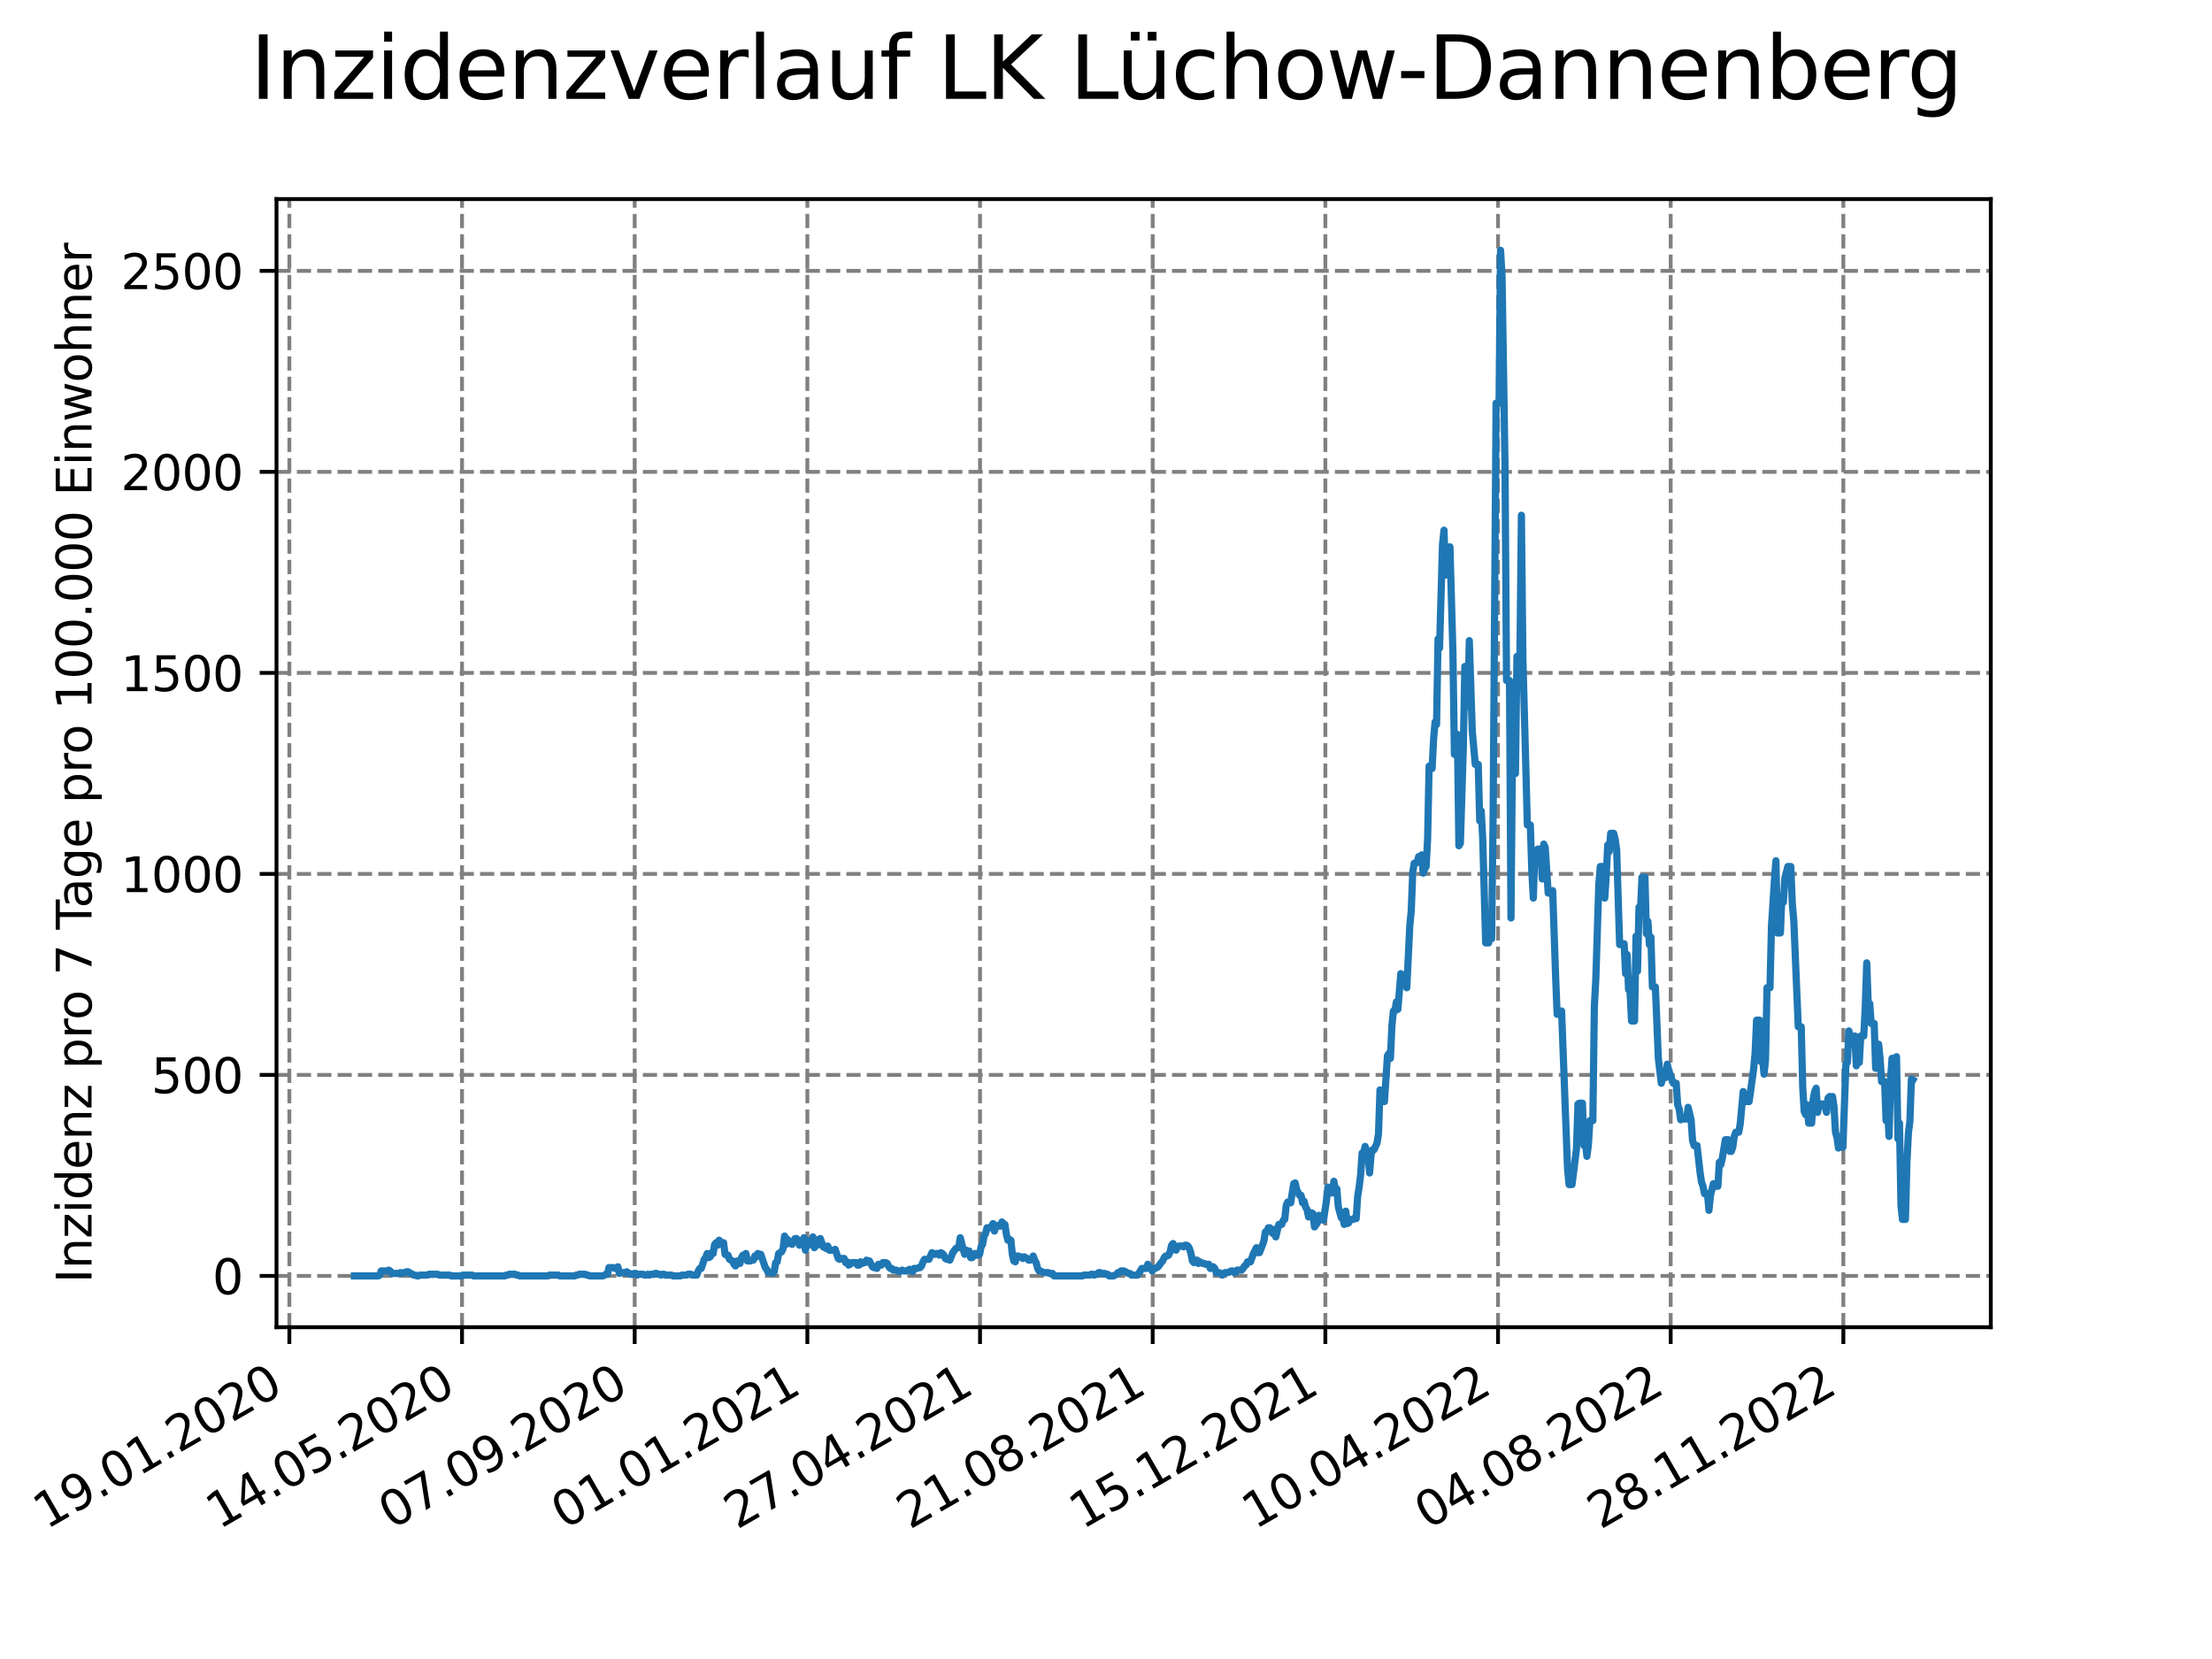 <?xml version="1.0" encoding="utf-8" standalone="no"?>
<!DOCTYPE svg PUBLIC "-//W3C//DTD SVG 1.1//EN"
  "http://www.w3.org/Graphics/SVG/1.1/DTD/svg11.dtd">
<svg xmlns:xlink="http://www.w3.org/1999/xlink" width="460.8pt" height="345.6pt" viewBox="0 0 460.8 345.6" xmlns="http://www.w3.org/2000/svg" version="1.1">
 <defs>
  <style type="text/css">*{stroke-linejoin: round; stroke-linecap: butt}</style>
 </defs>
 <g id="figure_1">
  <g id="patch_1">
   <path d="M 0 345.6 
L 460.8 345.6 
L 460.8 0 
L 0 0 
z
" style="fill: #ffffff"/>
  </g>
  <g id="axes_1">
   <g id="patch_2">
    <path d="M 57.6 276.48 
L 414.72 276.48 
L 414.72 41.472 
L 57.6 41.472 
z
" style="fill: #ffffff"/>
   </g>
   <g id="matplotlib.axis_1">
    <g id="xtick_1">
     <g id="line2d_1">
      <path d="M 60.28 276.48 
L 60.28 41.472 
" clip-path="url(#p6e1c4b0845)" style="fill: none; stroke-dasharray: 2.96,1.28; stroke-dashoffset: 0; stroke: #808080; stroke-width: 0.8"/>
     </g>
     <g id="line2d_2">
      <defs>
       <path id="mc5992f03a6" d="M 0 0 
L 0 3.5 
" style="stroke: #000000; stroke-width: 0.8"/>
      </defs>
      <g>
       <use xlink:href="#mc5992f03a6" x="60.28" y="276.48" style="stroke: #000000; stroke-width: 0.8"/>
      </g>
     </g>
     <g id="text_1">
      <!-- 19.01.2020 -->
      <g transform="translate(9.654 318.689) rotate(-30) scale(0.1 -0.1)">
       <defs>
        <path id="DejaVuSans-31" d="M 794 531 
L 1825 531 
L 1825 4091 
L 703 3866 
L 703 4441 
L 1819 4666 
L 2450 4666 
L 2450 531 
L 3481 531 
L 3481 0 
L 794 0 
L 794 531 
z
" transform="scale(0.016)"/>
        <path id="DejaVuSans-39" d="M 703 97 
L 703 672 
Q 941 559 1184 500 
Q 1428 441 1663 441 
Q 2288 441 2617 861 
Q 2947 1281 2994 2138 
Q 2813 1869 2534 1725 
Q 2256 1581 1919 1581 
Q 1219 1581 811 2004 
Q 403 2428 403 3163 
Q 403 3881 828 4315 
Q 1253 4750 1959 4750 
Q 2769 4750 3195 4129 
Q 3622 3509 3622 2328 
Q 3622 1225 3098 567 
Q 2575 -91 1691 -91 
Q 1453 -91 1209 -44 
Q 966 3 703 97 
z
M 1959 2075 
Q 2384 2075 2632 2365 
Q 2881 2656 2881 3163 
Q 2881 3666 2632 3958 
Q 2384 4250 1959 4250 
Q 1534 4250 1286 3958 
Q 1038 3666 1038 3163 
Q 1038 2656 1286 2365 
Q 1534 2075 1959 2075 
z
" transform="scale(0.016)"/>
        <path id="DejaVuSans-2e" d="M 684 794 
L 1344 794 
L 1344 0 
L 684 0 
L 684 794 
z
" transform="scale(0.016)"/>
        <path id="DejaVuSans-30" d="M 2034 4250 
Q 1547 4250 1301 3770 
Q 1056 3291 1056 2328 
Q 1056 1369 1301 889 
Q 1547 409 2034 409 
Q 2525 409 2770 889 
Q 3016 1369 3016 2328 
Q 3016 3291 2770 3770 
Q 2525 4250 2034 4250 
z
M 2034 4750 
Q 2819 4750 3233 4129 
Q 3647 3509 3647 2328 
Q 3647 1150 3233 529 
Q 2819 -91 2034 -91 
Q 1250 -91 836 529 
Q 422 1150 422 2328 
Q 422 3509 836 4129 
Q 1250 4750 2034 4750 
z
" transform="scale(0.016)"/>
        <path id="DejaVuSans-32" d="M 1228 531 
L 3431 531 
L 3431 0 
L 469 0 
L 469 531 
Q 828 903 1448 1529 
Q 2069 2156 2228 2338 
Q 2531 2678 2651 2914 
Q 2772 3150 2772 3378 
Q 2772 3750 2511 3984 
Q 2250 4219 1831 4219 
Q 1534 4219 1204 4116 
Q 875 4013 500 3803 
L 500 4441 
Q 881 4594 1212 4672 
Q 1544 4750 1819 4750 
Q 2544 4750 2975 4387 
Q 3406 4025 3406 3419 
Q 3406 3131 3298 2873 
Q 3191 2616 2906 2266 
Q 2828 2175 2409 1742 
Q 1991 1309 1228 531 
z
" transform="scale(0.016)"/>
       </defs>
       <use xlink:href="#DejaVuSans-31"/>
       <use xlink:href="#DejaVuSans-39" x="63.623"/>
       <use xlink:href="#DejaVuSans-2e" x="127.246"/>
       <use xlink:href="#DejaVuSans-30" x="159.033"/>
       <use xlink:href="#DejaVuSans-31" x="222.656"/>
       <use xlink:href="#DejaVuSans-2e" x="286.279"/>
       <use xlink:href="#DejaVuSans-32" x="318.066"/>
       <use xlink:href="#DejaVuSans-30" x="381.689"/>
       <use xlink:href="#DejaVuSans-32" x="445.312"/>
       <use xlink:href="#DejaVuSans-30" x="508.936"/>
      </g>
     </g>
    </g>
    <g id="xtick_2">
     <g id="line2d_3">
      <path d="M 96.249 276.48 
L 96.249 41.472 
" clip-path="url(#p6e1c4b0845)" style="fill: none; stroke-dasharray: 2.96,1.28; stroke-dashoffset: 0; stroke: #808080; stroke-width: 0.8"/>
     </g>
     <g id="line2d_4">
      <g>
       <use xlink:href="#mc5992f03a6" x="96.249" y="276.48" style="stroke: #000000; stroke-width: 0.8"/>
      </g>
     </g>
     <g id="text_2">
      <!-- 14.05.2020 -->
      <g transform="translate(45.624 318.689) rotate(-30) scale(0.1 -0.1)">
       <defs>
        <path id="DejaVuSans-34" d="M 2419 4116 
L 825 1625 
L 2419 1625 
L 2419 4116 
z
M 2253 4666 
L 3047 4666 
L 3047 1625 
L 3713 1625 
L 3713 1100 
L 3047 1100 
L 3047 0 
L 2419 0 
L 2419 1100 
L 313 1100 
L 313 1709 
L 2253 4666 
z
" transform="scale(0.016)"/>
        <path id="DejaVuSans-35" d="M 691 4666 
L 3169 4666 
L 3169 4134 
L 1269 4134 
L 1269 2991 
Q 1406 3038 1543 3061 
Q 1681 3084 1819 3084 
Q 2600 3084 3056 2656 
Q 3513 2228 3513 1497 
Q 3513 744 3044 326 
Q 2575 -91 1722 -91 
Q 1428 -91 1123 -41 
Q 819 9 494 109 
L 494 744 
Q 775 591 1075 516 
Q 1375 441 1709 441 
Q 2250 441 2565 725 
Q 2881 1009 2881 1497 
Q 2881 1984 2565 2268 
Q 2250 2553 1709 2553 
Q 1456 2553 1204 2497 
Q 953 2441 691 2322 
L 691 4666 
z
" transform="scale(0.016)"/>
       </defs>
       <use xlink:href="#DejaVuSans-31"/>
       <use xlink:href="#DejaVuSans-34" x="63.623"/>
       <use xlink:href="#DejaVuSans-2e" x="127.246"/>
       <use xlink:href="#DejaVuSans-30" x="159.033"/>
       <use xlink:href="#DejaVuSans-35" x="222.656"/>
       <use xlink:href="#DejaVuSans-2e" x="286.279"/>
       <use xlink:href="#DejaVuSans-32" x="318.066"/>
       <use xlink:href="#DejaVuSans-30" x="381.689"/>
       <use xlink:href="#DejaVuSans-32" x="445.312"/>
       <use xlink:href="#DejaVuSans-30" x="508.936"/>
      </g>
     </g>
    </g>
    <g id="xtick_3">
     <g id="line2d_5">
      <path d="M 132.218 276.48 
L 132.218 41.472 
" clip-path="url(#p6e1c4b0845)" style="fill: none; stroke-dasharray: 2.96,1.28; stroke-dashoffset: 0; stroke: #808080; stroke-width: 0.8"/>
     </g>
     <g id="line2d_6">
      <g>
       <use xlink:href="#mc5992f03a6" x="132.218" y="276.48" style="stroke: #000000; stroke-width: 0.8"/>
      </g>
     </g>
     <g id="text_3">
      <!-- 07.09.2020 -->
      <g transform="translate(81.593 318.689) rotate(-30) scale(0.1 -0.1)">
       <defs>
        <path id="DejaVuSans-37" d="M 525 4666 
L 3525 4666 
L 3525 4397 
L 1831 0 
L 1172 0 
L 2766 4134 
L 525 4134 
L 525 4666 
z
" transform="scale(0.016)"/>
       </defs>
       <use xlink:href="#DejaVuSans-30"/>
       <use xlink:href="#DejaVuSans-37" x="63.623"/>
       <use xlink:href="#DejaVuSans-2e" x="127.246"/>
       <use xlink:href="#DejaVuSans-30" x="159.033"/>
       <use xlink:href="#DejaVuSans-39" x="222.656"/>
       <use xlink:href="#DejaVuSans-2e" x="286.279"/>
       <use xlink:href="#DejaVuSans-32" x="318.066"/>
       <use xlink:href="#DejaVuSans-30" x="381.689"/>
       <use xlink:href="#DejaVuSans-32" x="445.312"/>
       <use xlink:href="#DejaVuSans-30" x="508.936"/>
      </g>
     </g>
    </g>
    <g id="xtick_4">
     <g id="line2d_7">
      <path d="M 168.188 276.48 
L 168.188 41.472 
" clip-path="url(#p6e1c4b0845)" style="fill: none; stroke-dasharray: 2.96,1.28; stroke-dashoffset: 0; stroke: #808080; stroke-width: 0.8"/>
     </g>
     <g id="line2d_8">
      <g>
       <use xlink:href="#mc5992f03a6" x="168.188" y="276.48" style="stroke: #000000; stroke-width: 0.8"/>
      </g>
     </g>
     <g id="text_4">
      <!-- 01.01.2021 -->
      <g transform="translate(117.563 318.689) rotate(-30) scale(0.1 -0.1)">
       <use xlink:href="#DejaVuSans-30"/>
       <use xlink:href="#DejaVuSans-31" x="63.623"/>
       <use xlink:href="#DejaVuSans-2e" x="127.246"/>
       <use xlink:href="#DejaVuSans-30" x="159.033"/>
       <use xlink:href="#DejaVuSans-31" x="222.656"/>
       <use xlink:href="#DejaVuSans-2e" x="286.279"/>
       <use xlink:href="#DejaVuSans-32" x="318.066"/>
       <use xlink:href="#DejaVuSans-30" x="381.689"/>
       <use xlink:href="#DejaVuSans-32" x="445.312"/>
       <use xlink:href="#DejaVuSans-31" x="508.936"/>
      </g>
     </g>
    </g>
    <g id="xtick_5">
     <g id="line2d_9">
      <path d="M 204.157 276.48 
L 204.157 41.472 
" clip-path="url(#p6e1c4b0845)" style="fill: none; stroke-dasharray: 2.96,1.28; stroke-dashoffset: 0; stroke: #808080; stroke-width: 0.8"/>
     </g>
     <g id="line2d_10">
      <g>
       <use xlink:href="#mc5992f03a6" x="204.157" y="276.48" style="stroke: #000000; stroke-width: 0.8"/>
      </g>
     </g>
     <g id="text_5">
      <!-- 27.04.2021 -->
      <g transform="translate(153.532 318.689) rotate(-30) scale(0.1 -0.1)">
       <use xlink:href="#DejaVuSans-32"/>
       <use xlink:href="#DejaVuSans-37" x="63.623"/>
       <use xlink:href="#DejaVuSans-2e" x="127.246"/>
       <use xlink:href="#DejaVuSans-30" x="159.033"/>
       <use xlink:href="#DejaVuSans-34" x="222.656"/>
       <use xlink:href="#DejaVuSans-2e" x="286.279"/>
       <use xlink:href="#DejaVuSans-32" x="318.066"/>
       <use xlink:href="#DejaVuSans-30" x="381.689"/>
       <use xlink:href="#DejaVuSans-32" x="445.312"/>
       <use xlink:href="#DejaVuSans-31" x="508.936"/>
      </g>
     </g>
    </g>
    <g id="xtick_6">
     <g id="line2d_11">
      <path d="M 240.126 276.48 
L 240.126 41.472 
" clip-path="url(#p6e1c4b0845)" style="fill: none; stroke-dasharray: 2.96,1.28; stroke-dashoffset: 0; stroke: #808080; stroke-width: 0.8"/>
     </g>
     <g id="line2d_12">
      <g>
       <use xlink:href="#mc5992f03a6" x="240.126" y="276.48" style="stroke: #000000; stroke-width: 0.8"/>
      </g>
     </g>
     <g id="text_6">
      <!-- 21.08.2021 -->
      <g transform="translate(189.501 318.689) rotate(-30) scale(0.1 -0.1)">
       <defs>
        <path id="DejaVuSans-38" d="M 2034 2216 
Q 1584 2216 1326 1975 
Q 1069 1734 1069 1313 
Q 1069 891 1326 650 
Q 1584 409 2034 409 
Q 2484 409 2743 651 
Q 3003 894 3003 1313 
Q 3003 1734 2745 1975 
Q 2488 2216 2034 2216 
z
M 1403 2484 
Q 997 2584 770 2862 
Q 544 3141 544 3541 
Q 544 4100 942 4425 
Q 1341 4750 2034 4750 
Q 2731 4750 3128 4425 
Q 3525 4100 3525 3541 
Q 3525 3141 3298 2862 
Q 3072 2584 2669 2484 
Q 3125 2378 3379 2068 
Q 3634 1759 3634 1313 
Q 3634 634 3220 271 
Q 2806 -91 2034 -91 
Q 1263 -91 848 271 
Q 434 634 434 1313 
Q 434 1759 690 2068 
Q 947 2378 1403 2484 
z
M 1172 3481 
Q 1172 3119 1398 2916 
Q 1625 2713 2034 2713 
Q 2441 2713 2670 2916 
Q 2900 3119 2900 3481 
Q 2900 3844 2670 4047 
Q 2441 4250 2034 4250 
Q 1625 4250 1398 4047 
Q 1172 3844 1172 3481 
z
" transform="scale(0.016)"/>
       </defs>
       <use xlink:href="#DejaVuSans-32"/>
       <use xlink:href="#DejaVuSans-31" x="63.623"/>
       <use xlink:href="#DejaVuSans-2e" x="127.246"/>
       <use xlink:href="#DejaVuSans-30" x="159.033"/>
       <use xlink:href="#DejaVuSans-38" x="222.656"/>
       <use xlink:href="#DejaVuSans-2e" x="286.279"/>
       <use xlink:href="#DejaVuSans-32" x="318.066"/>
       <use xlink:href="#DejaVuSans-30" x="381.689"/>
       <use xlink:href="#DejaVuSans-32" x="445.312"/>
       <use xlink:href="#DejaVuSans-31" x="508.936"/>
      </g>
     </g>
    </g>
    <g id="xtick_7">
     <g id="line2d_13">
      <path d="M 276.096 276.48 
L 276.096 41.472 
" clip-path="url(#p6e1c4b0845)" style="fill: none; stroke-dasharray: 2.96,1.28; stroke-dashoffset: 0; stroke: #808080; stroke-width: 0.8"/>
     </g>
     <g id="line2d_14">
      <g>
       <use xlink:href="#mc5992f03a6" x="276.096" y="276.48" style="stroke: #000000; stroke-width: 0.8"/>
      </g>
     </g>
     <g id="text_7">
      <!-- 15.12.2021 -->
      <g transform="translate(225.471 318.689) rotate(-30) scale(0.1 -0.1)">
       <use xlink:href="#DejaVuSans-31"/>
       <use xlink:href="#DejaVuSans-35" x="63.623"/>
       <use xlink:href="#DejaVuSans-2e" x="127.246"/>
       <use xlink:href="#DejaVuSans-31" x="159.033"/>
       <use xlink:href="#DejaVuSans-32" x="222.656"/>
       <use xlink:href="#DejaVuSans-2e" x="286.279"/>
       <use xlink:href="#DejaVuSans-32" x="318.066"/>
       <use xlink:href="#DejaVuSans-30" x="381.689"/>
       <use xlink:href="#DejaVuSans-32" x="445.312"/>
       <use xlink:href="#DejaVuSans-31" x="508.936"/>
      </g>
     </g>
    </g>
    <g id="xtick_8">
     <g id="line2d_15">
      <path d="M 312.065 276.48 
L 312.065 41.472 
" clip-path="url(#p6e1c4b0845)" style="fill: none; stroke-dasharray: 2.96,1.28; stroke-dashoffset: 0; stroke: #808080; stroke-width: 0.8"/>
     </g>
     <g id="line2d_16">
      <g>
       <use xlink:href="#mc5992f03a6" x="312.065" y="276.48" style="stroke: #000000; stroke-width: 0.8"/>
      </g>
     </g>
     <g id="text_8">
      <!-- 10.04.2022 -->
      <g transform="translate(261.44 318.689) rotate(-30) scale(0.1 -0.1)">
       <use xlink:href="#DejaVuSans-31"/>
       <use xlink:href="#DejaVuSans-30" x="63.623"/>
       <use xlink:href="#DejaVuSans-2e" x="127.246"/>
       <use xlink:href="#DejaVuSans-30" x="159.033"/>
       <use xlink:href="#DejaVuSans-34" x="222.656"/>
       <use xlink:href="#DejaVuSans-2e" x="286.279"/>
       <use xlink:href="#DejaVuSans-32" x="318.066"/>
       <use xlink:href="#DejaVuSans-30" x="381.689"/>
       <use xlink:href="#DejaVuSans-32" x="445.312"/>
       <use xlink:href="#DejaVuSans-32" x="508.936"/>
      </g>
     </g>
    </g>
    <g id="xtick_9">
     <g id="line2d_17">
      <path d="M 348.035 276.48 
L 348.035 41.472 
" clip-path="url(#p6e1c4b0845)" style="fill: none; stroke-dasharray: 2.96,1.28; stroke-dashoffset: 0; stroke: #808080; stroke-width: 0.8"/>
     </g>
     <g id="line2d_18">
      <g>
       <use xlink:href="#mc5992f03a6" x="348.035" y="276.48" style="stroke: #000000; stroke-width: 0.8"/>
      </g>
     </g>
     <g id="text_9">
      <!-- 04.08.2022 -->
      <g transform="translate(297.409 318.689) rotate(-30) scale(0.1 -0.1)">
       <use xlink:href="#DejaVuSans-30"/>
       <use xlink:href="#DejaVuSans-34" x="63.623"/>
       <use xlink:href="#DejaVuSans-2e" x="127.246"/>
       <use xlink:href="#DejaVuSans-30" x="159.033"/>
       <use xlink:href="#DejaVuSans-38" x="222.656"/>
       <use xlink:href="#DejaVuSans-2e" x="286.279"/>
       <use xlink:href="#DejaVuSans-32" x="318.066"/>
       <use xlink:href="#DejaVuSans-30" x="381.689"/>
       <use xlink:href="#DejaVuSans-32" x="445.312"/>
       <use xlink:href="#DejaVuSans-32" x="508.936"/>
      </g>
     </g>
    </g>
    <g id="xtick_10">
     <g id="line2d_19">
      <path d="M 384.004 276.48 
L 384.004 41.472 
" clip-path="url(#p6e1c4b0845)" style="fill: none; stroke-dasharray: 2.96,1.28; stroke-dashoffset: 0; stroke: #808080; stroke-width: 0.8"/>
     </g>
     <g id="line2d_20">
      <g>
       <use xlink:href="#mc5992f03a6" x="384.004" y="276.48" style="stroke: #000000; stroke-width: 0.8"/>
      </g>
     </g>
     <g id="text_10">
      <!-- 28.11.2022 -->
      <g transform="translate(333.379 318.689) rotate(-30) scale(0.1 -0.1)">
       <use xlink:href="#DejaVuSans-32"/>
       <use xlink:href="#DejaVuSans-38" x="63.623"/>
       <use xlink:href="#DejaVuSans-2e" x="127.246"/>
       <use xlink:href="#DejaVuSans-31" x="159.033"/>
       <use xlink:href="#DejaVuSans-31" x="222.656"/>
       <use xlink:href="#DejaVuSans-2e" x="286.279"/>
       <use xlink:href="#DejaVuSans-32" x="318.066"/>
       <use xlink:href="#DejaVuSans-30" x="381.689"/>
       <use xlink:href="#DejaVuSans-32" x="445.312"/>
       <use xlink:href="#DejaVuSans-32" x="508.936"/>
      </g>
     </g>
    </g>
   </g>
   <g id="matplotlib.axis_2">
    <g id="ytick_1">
     <g id="line2d_21">
      <path d="M 57.6 265.798 
L 414.72 265.798 
" clip-path="url(#p6e1c4b0845)" style="fill: none; stroke-dasharray: 2.96,1.28; stroke-dashoffset: 0; stroke: #808080; stroke-width: 0.8"/>
     </g>
     <g id="line2d_22">
      <defs>
       <path id="mc7d139c1d5" d="M 0 0 
L -3.5 0 
" style="stroke: #000000; stroke-width: 0.8"/>
      </defs>
      <g>
       <use xlink:href="#mc7d139c1d5" x="57.6" y="265.798" style="stroke: #000000; stroke-width: 0.8"/>
      </g>
     </g>
     <g id="text_11">
      <!-- 0 -->
      <g transform="translate(44.237 269.597) scale(0.1 -0.1)">
       <use xlink:href="#DejaVuSans-30"/>
      </g>
     </g>
    </g>
    <g id="ytick_2">
     <g id="line2d_23">
      <path d="M 57.6 223.924 
L 414.72 223.924 
" clip-path="url(#p6e1c4b0845)" style="fill: none; stroke-dasharray: 2.96,1.28; stroke-dashoffset: 0; stroke: #808080; stroke-width: 0.8"/>
     </g>
     <g id="line2d_24">
      <g>
       <use xlink:href="#mc7d139c1d5" x="57.6" y="223.924" style="stroke: #000000; stroke-width: 0.8"/>
      </g>
     </g>
     <g id="text_12">
      <!-- 500 -->
      <g transform="translate(31.512 227.723) scale(0.1 -0.1)">
       <use xlink:href="#DejaVuSans-35"/>
       <use xlink:href="#DejaVuSans-30" x="63.623"/>
       <use xlink:href="#DejaVuSans-30" x="127.246"/>
      </g>
     </g>
    </g>
    <g id="ytick_3">
     <g id="line2d_25">
      <path d="M 57.6 182.05 
L 414.72 182.05 
" clip-path="url(#p6e1c4b0845)" style="fill: none; stroke-dasharray: 2.96,1.28; stroke-dashoffset: 0; stroke: #808080; stroke-width: 0.8"/>
     </g>
     <g id="line2d_26">
      <g>
       <use xlink:href="#mc7d139c1d5" x="57.6" y="182.05" style="stroke: #000000; stroke-width: 0.8"/>
      </g>
     </g>
     <g id="text_13">
      <!-- 1000 -->
      <g transform="translate(25.15 185.849) scale(0.1 -0.1)">
       <use xlink:href="#DejaVuSans-31"/>
       <use xlink:href="#DejaVuSans-30" x="63.623"/>
       <use xlink:href="#DejaVuSans-30" x="127.246"/>
       <use xlink:href="#DejaVuSans-30" x="190.869"/>
      </g>
     </g>
    </g>
    <g id="ytick_4">
     <g id="line2d_27">
      <path d="M 57.6 140.175 
L 414.72 140.175 
" clip-path="url(#p6e1c4b0845)" style="fill: none; stroke-dasharray: 2.96,1.28; stroke-dashoffset: 0; stroke: #808080; stroke-width: 0.8"/>
     </g>
     <g id="line2d_28">
      <g>
       <use xlink:href="#mc7d139c1d5" x="57.6" y="140.175" style="stroke: #000000; stroke-width: 0.8"/>
      </g>
     </g>
     <g id="text_14">
      <!-- 1500 -->
      <g transform="translate(25.15 143.975) scale(0.1 -0.1)">
       <use xlink:href="#DejaVuSans-31"/>
       <use xlink:href="#DejaVuSans-35" x="63.623"/>
       <use xlink:href="#DejaVuSans-30" x="127.246"/>
       <use xlink:href="#DejaVuSans-30" x="190.869"/>
      </g>
     </g>
    </g>
    <g id="ytick_5">
     <g id="line2d_29">
      <path d="M 57.6 98.301 
L 414.72 98.301 
" clip-path="url(#p6e1c4b0845)" style="fill: none; stroke-dasharray: 2.96,1.28; stroke-dashoffset: 0; stroke: #808080; stroke-width: 0.8"/>
     </g>
     <g id="line2d_30">
      <g>
       <use xlink:href="#mc7d139c1d5" x="57.6" y="98.301" style="stroke: #000000; stroke-width: 0.8"/>
      </g>
     </g>
     <g id="text_15">
      <!-- 2000 -->
      <g transform="translate(25.15 102.1) scale(0.1 -0.1)">
       <use xlink:href="#DejaVuSans-32"/>
       <use xlink:href="#DejaVuSans-30" x="63.623"/>
       <use xlink:href="#DejaVuSans-30" x="127.246"/>
       <use xlink:href="#DejaVuSans-30" x="190.869"/>
      </g>
     </g>
    </g>
    <g id="ytick_6">
     <g id="line2d_31">
      <path d="M 57.6 56.427 
L 414.72 56.427 
" clip-path="url(#p6e1c4b0845)" style="fill: none; stroke-dasharray: 2.96,1.28; stroke-dashoffset: 0; stroke: #808080; stroke-width: 0.8"/>
     </g>
     <g id="line2d_32">
      <g>
       <use xlink:href="#mc7d139c1d5" x="57.6" y="56.427" style="stroke: #000000; stroke-width: 0.8"/>
      </g>
     </g>
     <g id="text_16">
      <!-- 2500 -->
      <g transform="translate(25.15 60.226) scale(0.1 -0.1)">
       <use xlink:href="#DejaVuSans-32"/>
       <use xlink:href="#DejaVuSans-35" x="63.623"/>
       <use xlink:href="#DejaVuSans-30" x="127.246"/>
       <use xlink:href="#DejaVuSans-30" x="190.869"/>
      </g>
     </g>
    </g>
    <g id="text_17">
     <!-- Inzidenz pro 7 Tage pro 100.000 Einwohner -->
     <g transform="translate(19.07 267.301) rotate(-90) scale(0.1 -0.1)">
      <defs>
       <path id="DejaVuSans-49" d="M 628 4666 
L 1259 4666 
L 1259 0 
L 628 0 
L 628 4666 
z
" transform="scale(0.016)"/>
       <path id="DejaVuSans-6e" d="M 3513 2113 
L 3513 0 
L 2938 0 
L 2938 2094 
Q 2938 2591 2744 2837 
Q 2550 3084 2163 3084 
Q 1697 3084 1428 2787 
Q 1159 2491 1159 1978 
L 1159 0 
L 581 0 
L 581 3500 
L 1159 3500 
L 1159 2956 
Q 1366 3272 1645 3428 
Q 1925 3584 2291 3584 
Q 2894 3584 3203 3211 
Q 3513 2838 3513 2113 
z
" transform="scale(0.016)"/>
       <path id="DejaVuSans-7a" d="M 353 3500 
L 3084 3500 
L 3084 2975 
L 922 459 
L 3084 459 
L 3084 0 
L 275 0 
L 275 525 
L 2438 3041 
L 353 3041 
L 353 3500 
z
" transform="scale(0.016)"/>
       <path id="DejaVuSans-69" d="M 603 3500 
L 1178 3500 
L 1178 0 
L 603 0 
L 603 3500 
z
M 603 4863 
L 1178 4863 
L 1178 4134 
L 603 4134 
L 603 4863 
z
" transform="scale(0.016)"/>
       <path id="DejaVuSans-64" d="M 2906 2969 
L 2906 4863 
L 3481 4863 
L 3481 0 
L 2906 0 
L 2906 525 
Q 2725 213 2448 61 
Q 2172 -91 1784 -91 
Q 1150 -91 751 415 
Q 353 922 353 1747 
Q 353 2572 751 3078 
Q 1150 3584 1784 3584 
Q 2172 3584 2448 3432 
Q 2725 3281 2906 2969 
z
M 947 1747 
Q 947 1113 1208 752 
Q 1469 391 1925 391 
Q 2381 391 2643 752 
Q 2906 1113 2906 1747 
Q 2906 2381 2643 2742 
Q 2381 3103 1925 3103 
Q 1469 3103 1208 2742 
Q 947 2381 947 1747 
z
" transform="scale(0.016)"/>
       <path id="DejaVuSans-65" d="M 3597 1894 
L 3597 1613 
L 953 1613 
Q 991 1019 1311 708 
Q 1631 397 2203 397 
Q 2534 397 2845 478 
Q 3156 559 3463 722 
L 3463 178 
Q 3153 47 2828 -22 
Q 2503 -91 2169 -91 
Q 1331 -91 842 396 
Q 353 884 353 1716 
Q 353 2575 817 3079 
Q 1281 3584 2069 3584 
Q 2775 3584 3186 3129 
Q 3597 2675 3597 1894 
z
M 3022 2063 
Q 3016 2534 2758 2815 
Q 2500 3097 2075 3097 
Q 1594 3097 1305 2825 
Q 1016 2553 972 2059 
L 3022 2063 
z
" transform="scale(0.016)"/>
       <path id="DejaVuSans-20" transform="scale(0.016)"/>
       <path id="DejaVuSans-70" d="M 1159 525 
L 1159 -1331 
L 581 -1331 
L 581 3500 
L 1159 3500 
L 1159 2969 
Q 1341 3281 1617 3432 
Q 1894 3584 2278 3584 
Q 2916 3584 3314 3078 
Q 3713 2572 3713 1747 
Q 3713 922 3314 415 
Q 2916 -91 2278 -91 
Q 1894 -91 1617 61 
Q 1341 213 1159 525 
z
M 3116 1747 
Q 3116 2381 2855 2742 
Q 2594 3103 2138 3103 
Q 1681 3103 1420 2742 
Q 1159 2381 1159 1747 
Q 1159 1113 1420 752 
Q 1681 391 2138 391 
Q 2594 391 2855 752 
Q 3116 1113 3116 1747 
z
" transform="scale(0.016)"/>
       <path id="DejaVuSans-72" d="M 2631 2963 
Q 2534 3019 2420 3045 
Q 2306 3072 2169 3072 
Q 1681 3072 1420 2755 
Q 1159 2438 1159 1844 
L 1159 0 
L 581 0 
L 581 3500 
L 1159 3500 
L 1159 2956 
Q 1341 3275 1631 3429 
Q 1922 3584 2338 3584 
Q 2397 3584 2469 3576 
Q 2541 3569 2628 3553 
L 2631 2963 
z
" transform="scale(0.016)"/>
       <path id="DejaVuSans-6f" d="M 1959 3097 
Q 1497 3097 1228 2736 
Q 959 2375 959 1747 
Q 959 1119 1226 758 
Q 1494 397 1959 397 
Q 2419 397 2687 759 
Q 2956 1122 2956 1747 
Q 2956 2369 2687 2733 
Q 2419 3097 1959 3097 
z
M 1959 3584 
Q 2709 3584 3137 3096 
Q 3566 2609 3566 1747 
Q 3566 888 3137 398 
Q 2709 -91 1959 -91 
Q 1206 -91 779 398 
Q 353 888 353 1747 
Q 353 2609 779 3096 
Q 1206 3584 1959 3584 
z
" transform="scale(0.016)"/>
       <path id="DejaVuSans-54" d="M -19 4666 
L 3928 4666 
L 3928 4134 
L 2272 4134 
L 2272 0 
L 1638 0 
L 1638 4134 
L -19 4134 
L -19 4666 
z
" transform="scale(0.016)"/>
       <path id="DejaVuSans-61" d="M 2194 1759 
Q 1497 1759 1228 1600 
Q 959 1441 959 1056 
Q 959 750 1161 570 
Q 1363 391 1709 391 
Q 2188 391 2477 730 
Q 2766 1069 2766 1631 
L 2766 1759 
L 2194 1759 
z
M 3341 1997 
L 3341 0 
L 2766 0 
L 2766 531 
Q 2569 213 2275 61 
Q 1981 -91 1556 -91 
Q 1019 -91 701 211 
Q 384 513 384 1019 
Q 384 1609 779 1909 
Q 1175 2209 1959 2209 
L 2766 2209 
L 2766 2266 
Q 2766 2663 2505 2880 
Q 2244 3097 1772 3097 
Q 1472 3097 1187 3025 
Q 903 2953 641 2809 
L 641 3341 
Q 956 3463 1253 3523 
Q 1550 3584 1831 3584 
Q 2591 3584 2966 3190 
Q 3341 2797 3341 1997 
z
" transform="scale(0.016)"/>
       <path id="DejaVuSans-67" d="M 2906 1791 
Q 2906 2416 2648 2759 
Q 2391 3103 1925 3103 
Q 1463 3103 1205 2759 
Q 947 2416 947 1791 
Q 947 1169 1205 825 
Q 1463 481 1925 481 
Q 2391 481 2648 825 
Q 2906 1169 2906 1791 
z
M 3481 434 
Q 3481 -459 3084 -895 
Q 2688 -1331 1869 -1331 
Q 1566 -1331 1297 -1286 
Q 1028 -1241 775 -1147 
L 775 -588 
Q 1028 -725 1275 -790 
Q 1522 -856 1778 -856 
Q 2344 -856 2625 -561 
Q 2906 -266 2906 331 
L 2906 616 
Q 2728 306 2450 153 
Q 2172 0 1784 0 
Q 1141 0 747 490 
Q 353 981 353 1791 
Q 353 2603 747 3093 
Q 1141 3584 1784 3584 
Q 2172 3584 2450 3431 
Q 2728 3278 2906 2969 
L 2906 3500 
L 3481 3500 
L 3481 434 
z
" transform="scale(0.016)"/>
       <path id="DejaVuSans-45" d="M 628 4666 
L 3578 4666 
L 3578 4134 
L 1259 4134 
L 1259 2753 
L 3481 2753 
L 3481 2222 
L 1259 2222 
L 1259 531 
L 3634 531 
L 3634 0 
L 628 0 
L 628 4666 
z
" transform="scale(0.016)"/>
       <path id="DejaVuSans-77" d="M 269 3500 
L 844 3500 
L 1563 769 
L 2278 3500 
L 2956 3500 
L 3675 769 
L 4391 3500 
L 4966 3500 
L 4050 0 
L 3372 0 
L 2619 2869 
L 1863 0 
L 1184 0 
L 269 3500 
z
" transform="scale(0.016)"/>
       <path id="DejaVuSans-68" d="M 3513 2113 
L 3513 0 
L 2938 0 
L 2938 2094 
Q 2938 2591 2744 2837 
Q 2550 3084 2163 3084 
Q 1697 3084 1428 2787 
Q 1159 2491 1159 1978 
L 1159 0 
L 581 0 
L 581 4863 
L 1159 4863 
L 1159 2956 
Q 1366 3272 1645 3428 
Q 1925 3584 2291 3584 
Q 2894 3584 3203 3211 
Q 3513 2838 3513 2113 
z
" transform="scale(0.016)"/>
      </defs>
      <use xlink:href="#DejaVuSans-49"/>
      <use xlink:href="#DejaVuSans-6e" x="29.492"/>
      <use xlink:href="#DejaVuSans-7a" x="92.871"/>
      <use xlink:href="#DejaVuSans-69" x="145.361"/>
      <use xlink:href="#DejaVuSans-64" x="173.145"/>
      <use xlink:href="#DejaVuSans-65" x="236.621"/>
      <use xlink:href="#DejaVuSans-6e" x="298.145"/>
      <use xlink:href="#DejaVuSans-7a" x="361.523"/>
      <use xlink:href="#DejaVuSans-20" x="414.014"/>
      <use xlink:href="#DejaVuSans-70" x="445.801"/>
      <use xlink:href="#DejaVuSans-72" x="509.277"/>
      <use xlink:href="#DejaVuSans-6f" x="548.141"/>
      <use xlink:href="#DejaVuSans-20" x="609.322"/>
      <use xlink:href="#DejaVuSans-37" x="641.109"/>
      <use xlink:href="#DejaVuSans-20" x="704.732"/>
      <use xlink:href="#DejaVuSans-54" x="736.52"/>
      <use xlink:href="#DejaVuSans-61" x="781.104"/>
      <use xlink:href="#DejaVuSans-67" x="842.383"/>
      <use xlink:href="#DejaVuSans-65" x="905.859"/>
      <use xlink:href="#DejaVuSans-20" x="967.383"/>
      <use xlink:href="#DejaVuSans-70" x="999.17"/>
      <use xlink:href="#DejaVuSans-72" x="1062.646"/>
      <use xlink:href="#DejaVuSans-6f" x="1101.51"/>
      <use xlink:href="#DejaVuSans-20" x="1162.691"/>
      <use xlink:href="#DejaVuSans-31" x="1194.479"/>
      <use xlink:href="#DejaVuSans-30" x="1258.102"/>
      <use xlink:href="#DejaVuSans-30" x="1321.725"/>
      <use xlink:href="#DejaVuSans-2e" x="1385.348"/>
      <use xlink:href="#DejaVuSans-30" x="1417.135"/>
      <use xlink:href="#DejaVuSans-30" x="1480.758"/>
      <use xlink:href="#DejaVuSans-30" x="1544.381"/>
      <use xlink:href="#DejaVuSans-20" x="1608.004"/>
      <use xlink:href="#DejaVuSans-45" x="1639.791"/>
      <use xlink:href="#DejaVuSans-69" x="1702.975"/>
      <use xlink:href="#DejaVuSans-6e" x="1730.758"/>
      <use xlink:href="#DejaVuSans-77" x="1794.137"/>
      <use xlink:href="#DejaVuSans-6f" x="1875.924"/>
      <use xlink:href="#DejaVuSans-68" x="1937.105"/>
      <use xlink:href="#DejaVuSans-6e" x="2000.484"/>
      <use xlink:href="#DejaVuSans-65" x="2063.863"/>
      <use xlink:href="#DejaVuSans-72" x="2125.387"/>
     </g>
    </g>
   </g>
   <g id="line2d_33">
    <path d="M 73.833 265.798 
L 78.794 265.798 
L 79.104 265.625 
L 79.414 264.76 
L 80.655 264.76 
L 80.965 264.587 
L 81.275 264.76 
L 81.585 265.279 
L 83.135 265.279 
L 83.445 265.106 
L 83.755 265.279 
L 84.065 265.106 
L 84.375 265.106 
L 84.686 264.933 
L 84.996 264.933 
L 86.236 265.625 
L 86.546 265.625 
L 86.856 265.798 
L 87.166 265.798 
L 87.476 265.625 
L 89.027 265.625 
L 89.337 265.452 
L 91.197 265.452 
L 91.507 265.625 
L 93.678 265.625 
L 93.988 265.798 
L 96.159 265.798 
L 96.469 265.625 
L 98.329 265.625 
L 98.639 265.798 
L 105.151 265.798 
L 105.461 265.625 
L 105.771 265.625 
L 106.081 265.452 
L 107.321 265.452 
L 107.632 265.625 
L 107.942 265.625 
L 108.252 265.798 
L 114.143 265.798 
L 114.453 265.625 
L 116.314 265.625 
L 116.624 265.798 
L 119.725 265.798 
L 120.035 265.625 
L 120.345 265.625 
L 120.655 265.452 
L 121.895 265.452 
L 122.205 265.625 
L 122.515 265.625 
L 122.825 265.798 
L 125.616 265.798 
L 126.236 265.452 
L 126.546 265.452 
L 126.857 264.068 
L 127.787 264.068 
L 128.097 264.241 
L 128.407 264.241 
L 128.717 263.895 
L 129.027 265.279 
L 129.337 265.106 
L 130.267 265.106 
L 130.578 264.933 
L 130.888 265.279 
L 131.198 265.279 
L 131.508 265.452 
L 131.818 265.452 
L 132.128 265.279 
L 132.438 265.279 
L 132.748 265.625 
L 133.058 265.452 
L 133.988 265.452 
L 134.298 265.625 
L 134.609 265.625 
L 134.919 265.452 
L 135.229 265.625 
L 135.539 265.452 
L 136.159 265.452 
L 136.469 265.279 
L 136.779 265.279 
L 137.089 265.452 
L 137.399 265.452 
L 137.709 265.625 
L 138.019 265.452 
L 138.33 265.452 
L 138.64 265.625 
L 139.88 265.625 
L 140.19 265.798 
L 141.74 265.798 
L 142.05 265.625 
L 142.981 265.625 
L 143.291 265.452 
L 143.911 265.452 
L 144.221 265.625 
L 145.151 265.625 
L 145.461 264.76 
L 145.771 264.241 
L 146.082 264.241 
L 146.702 262.338 
L 147.012 261.992 
L 147.322 261.127 
L 147.632 261.992 
L 147.942 261.819 
L 148.252 260.954 
L 148.562 261.127 
L 148.872 259.224 
L 149.182 258.878 
L 149.492 259.397 
L 149.803 258.359 
L 150.113 258.705 
L 150.423 259.224 
L 150.733 258.878 
L 151.043 261.3 
L 151.353 261.473 
L 151.663 261.473 
L 151.973 262.338 
L 152.593 262.684 
L 152.903 263.376 
L 153.213 263.722 
L 153.523 262.684 
L 153.834 262.857 
L 154.144 263.203 
L 154.454 261.992 
L 154.764 261.473 
L 155.074 261.473 
L 155.384 261.127 
L 155.694 262.684 
L 156.314 262.684 
L 156.624 262.511 
L 156.934 262.511 
L 157.244 261.646 
L 157.555 261.819 
L 157.865 261.127 
L 158.175 261.3 
L 158.485 261.3 
L 159.415 264.068 
L 159.725 264.414 
L 160.035 265.106 
L 160.655 265.106 
L 160.965 265.279 
L 161.275 264.933 
L 161.586 263.03 
L 161.896 262.857 
L 162.206 261.127 
L 162.826 260.781 
L 163.136 260.089 
L 163.446 257.494 
L 163.756 259.224 
L 164.066 258.186 
L 164.376 258.878 
L 164.996 259.224 
L 165.617 258.013 
L 165.927 258.013 
L 166.237 258.359 
L 166.547 259.397 
L 166.857 259.224 
L 167.167 259.224 
L 167.477 257.84 
L 167.787 260.435 
L 168.097 258.532 
L 168.407 259.397 
L 168.717 259.224 
L 169.338 257.667 
L 169.648 259.916 
L 169.958 258.705 
L 170.268 259.397 
L 170.578 258.186 
L 170.888 258.013 
L 171.508 259.743 
L 172.128 260.089 
L 172.438 259.57 
L 172.748 260.435 
L 173.679 260.435 
L 173.989 260.262 
L 174.609 262.165 
L 174.919 262.338 
L 175.229 262.165 
L 175.849 262.165 
L 176.159 263.03 
L 176.469 262.857 
L 176.78 263.549 
L 177.09 263.376 
L 177.4 263.03 
L 178.33 263.03 
L 178.64 263.549 
L 178.95 263.549 
L 179.26 262.857 
L 179.57 263.203 
L 179.88 263.03 
L 180.19 263.03 
L 180.501 262.511 
L 180.811 262.857 
L 181.121 262.684 
L 181.741 263.895 
L 182.051 264.068 
L 182.361 264.068 
L 182.671 264.241 
L 182.981 263.376 
L 183.291 263.376 
L 183.601 263.549 
L 183.911 263.03 
L 184.532 263.03 
L 184.842 263.203 
L 185.152 263.895 
L 185.462 264.241 
L 185.772 264.241 
L 186.082 264.587 
L 186.702 264.587 
L 187.322 264.933 
L 187.942 264.587 
L 188.253 264.76 
L 188.873 264.76 
L 189.493 264.414 
L 189.803 264.76 
L 190.113 264.933 
L 190.423 264.241 
L 191.043 264.241 
L 191.353 264.068 
L 191.663 264.068 
L 191.973 263.722 
L 192.284 262.857 
L 192.594 262.338 
L 193.524 262.338 
L 194.144 260.954 
L 194.764 261.3 
L 195.074 261.127 
L 195.384 261.127 
L 195.694 261.473 
L 196.005 260.954 
L 196.315 261.127 
L 196.625 261.473 
L 196.935 262.165 
L 197.245 262.338 
L 197.555 262.338 
L 197.865 262.511 
L 198.485 260.954 
L 199.105 260.089 
L 199.415 259.916 
L 199.726 259.916 
L 200.036 257.84 
L 200.656 260.262 
L 200.966 261.3 
L 201.276 260.435 
L 201.586 260.608 
L 201.896 260.608 
L 202.206 261.992 
L 202.516 261.992 
L 202.826 261.646 
L 203.136 261.127 
L 203.446 261.473 
L 203.757 261.473 
L 204.067 261.3 
L 204.377 259.743 
L 204.687 259.224 
L 204.997 257.494 
L 205.307 256.975 
L 205.617 255.764 
L 206.237 255.764 
L 206.547 255.591 
L 206.857 254.899 
L 207.167 256.456 
L 207.478 255.245 
L 207.788 255.418 
L 208.408 255.418 
L 208.718 254.553 
L 209.028 254.899 
L 209.338 255.072 
L 209.648 257.148 
L 209.958 258.359 
L 210.268 258.186 
L 210.578 258.359 
L 210.888 261.3 
L 211.198 262.684 
L 211.509 262.857 
L 211.819 261.646 
L 212.129 261.646 
L 212.439 261.819 
L 212.749 261.819 
L 213.059 262.165 
L 213.369 261.819 
L 213.989 262.165 
L 214.299 262.511 
L 214.609 262.511 
L 214.919 262.338 
L 215.23 261.646 
L 215.54 262.511 
L 215.85 263.03 
L 216.16 264.241 
L 216.47 264.76 
L 216.78 264.76 
L 217.4 265.106 
L 218.33 265.106 
L 218.64 265.279 
L 219.261 265.279 
L 219.571 265.798 
L 225.462 265.798 
L 225.772 265.625 
L 227.013 265.625 
L 227.323 265.452 
L 227.633 265.452 
L 227.943 265.625 
L 228.253 265.452 
L 228.563 265.452 
L 228.873 265.106 
L 229.183 265.106 
L 229.493 265.279 
L 230.113 265.279 
L 230.424 265.452 
L 230.734 265.452 
L 231.044 265.798 
L 231.974 265.798 
L 232.594 265.452 
L 232.904 265.106 
L 233.214 265.106 
L 233.524 264.76 
L 234.144 264.76 
L 235.075 265.279 
L 235.385 265.279 
L 235.695 265.625 
L 236.935 265.625 
L 237.245 265.279 
L 237.865 264.241 
L 238.796 264.241 
L 239.106 263.376 
L 240.036 264.76 
L 240.346 264.241 
L 240.656 264.241 
L 241.276 263.895 
L 241.896 263.03 
L 242.207 262.684 
L 242.517 261.992 
L 242.827 261.646 
L 243.137 261.646 
L 243.447 261.473 
L 243.757 260.781 
L 244.067 259.397 
L 244.377 259.051 
L 244.687 260.089 
L 244.997 260.435 
L 245.307 259.743 
L 245.617 259.57 
L 246.238 259.57 
L 246.548 259.743 
L 246.858 259.397 
L 247.168 259.397 
L 247.478 259.57 
L 247.788 260.089 
L 248.098 261.127 
L 248.408 262.684 
L 248.718 263.03 
L 249.028 262.511 
L 249.338 262.511 
L 249.649 263.203 
L 249.959 262.857 
L 250.579 263.203 
L 250.889 263.203 
L 251.199 263.376 
L 251.819 263.376 
L 252.129 264.241 
L 252.439 263.895 
L 252.749 263.895 
L 253.059 264.241 
L 253.369 265.106 
L 253.99 265.106 
L 254.3 265.279 
L 254.61 265.625 
L 254.92 265.279 
L 255.23 265.106 
L 255.85 265.106 
L 256.47 264.76 
L 256.78 264.76 
L 257.09 265.106 
L 257.401 265.106 
L 257.711 264.587 
L 258.641 264.587 
L 258.951 264.241 
L 259.261 263.722 
L 259.571 263.549 
L 259.881 262.857 
L 260.501 262.857 
L 261.122 261.127 
L 261.742 259.916 
L 262.052 260.954 
L 262.362 260.954 
L 262.982 259.397 
L 263.292 258.532 
L 263.602 256.629 
L 263.912 256.629 
L 264.222 255.764 
L 264.532 255.764 
L 265.153 256.975 
L 265.463 256.11 
L 265.773 257.667 
L 266.393 255.072 
L 267.013 255.072 
L 267.323 254.207 
L 267.633 254.034 
L 267.943 251.094 
L 268.253 250.402 
L 268.563 250.575 
L 268.874 250.575 
L 269.494 246.596 
L 269.804 246.423 
L 270.114 247.807 
L 270.734 249.018 
L 271.044 249.018 
L 271.354 250.575 
L 271.664 250.229 
L 271.974 251.44 
L 272.284 251.959 
L 272.594 253.515 
L 272.905 252.651 
L 273.215 252.651 
L 273.525 252.824 
L 273.835 255.591 
L 274.455 254.726 
L 274.765 253.169 
L 275.075 253.861 
L 275.385 253.861 
L 275.695 254.207 
L 276.315 250.229 
L 276.626 247.288 
L 277.246 248.499 
L 277.556 248.499 
L 277.866 246.077 
L 278.176 247.807 
L 278.486 247.634 
L 278.796 251.44 
L 279.416 253.688 
L 279.726 253.688 
L 280.036 255.072 
L 280.347 252.305 
L 280.657 254.899 
L 280.967 254.726 
L 281.277 254.034 
L 281.897 254.034 
L 282.207 253.688 
L 282.517 253.861 
L 282.827 249.191 
L 283.137 247.288 
L 283.447 244.693 
L 283.757 240.195 
L 284.067 240.195 
L 284.378 238.811 
L 284.998 240.541 
L 285.308 244.347 
L 285.618 240.541 
L 285.928 239.503 
L 286.238 239.503 
L 286.858 238.119 
L 287.168 236.216 
L 287.478 227.048 
L 287.788 227.74 
L 288.099 229.47 
L 288.409 229.47 
L 289.029 219.955 
L 289.339 219.436 
L 289.649 220.474 
L 289.959 213.728 
L 290.269 210.614 
L 290.579 210.614 
L 290.889 208.711 
L 291.199 210.268 
L 291.819 202.829 
L 292.13 203.867 
L 292.75 203.867 
L 293.06 205.77 
L 293.68 192.969 
L 293.99 189.682 
L 294.3 181.724 
L 294.61 179.821 
L 294.92 179.821 
L 295.23 179.648 
L 295.54 178.437 
L 295.851 179.129 
L 296.161 178.091 
L 296.471 181.897 
L 296.781 181.032 
L 297.091 180.513 
L 297.401 174.632 
L 297.711 159.581 
L 298.021 159.754 
L 298.331 160.1 
L 298.641 154.046 
L 298.951 150.413 
L 299.261 150.932 
L 299.572 133.114 
L 299.882 135.017 
L 300.502 113.393 
L 300.812 110.452 
L 301.122 119.794 
L 301.432 119.621 
L 301.742 115.123 
L 302.052 113.912 
L 302.672 136.055 
L 302.982 157.16 
L 303.292 152.835 
L 303.603 153.008 
L 303.913 176.189 
L 304.223 175.67 
L 304.843 155.43 
L 305.153 138.823 
L 305.463 147.126 
L 305.773 147.126 
L 306.083 133.46 
L 306.703 152.316 
L 307.324 159.235 
L 307.944 159.235 
L 308.254 170.999 
L 308.564 168.923 
L 308.874 174.632 
L 309.494 196.429 
L 310.114 196.429 
L 310.424 194.18 
L 310.734 195.564 
L 311.045 169.961 
L 311.665 83.984 
L 312.285 83.984 
L 312.595 52.154 
L 312.905 57.517 
L 313.525 97.305 
L 313.835 141.763 
L 314.455 141.763 
L 314.765 191.239 
L 315.076 156.122 
L 315.386 154.392 
L 315.696 161.138 
L 316.006 136.747 
L 316.626 136.747 
L 316.936 107.338 
L 317.246 137.093 
L 318.176 171.864 
L 318.797 171.864 
L 319.107 181.551 
L 319.417 187.087 
L 319.727 177.746 
L 320.037 177.4 
L 320.347 176.881 
L 320.967 176.881 
L 321.277 183.108 
L 321.587 175.843 
L 321.897 176.535 
L 322.517 186.049 
L 323.138 186.049 
L 323.448 185.53 
L 324.068 203.521 
L 324.378 211.306 
L 324.688 210.614 
L 325.308 210.614 
L 326.549 243.482 
L 326.859 246.769 
L 327.479 246.769 
L 328.409 239.33 
L 328.719 229.989 
L 329.029 229.816 
L 329.649 229.816 
L 329.959 238.638 
L 330.27 237.773 
L 330.58 240.887 
L 330.89 238.465 
L 331.2 233.449 
L 331.82 233.449 
L 332.13 209.749 
L 332.44 203.867 
L 333.06 184.319 
L 333.37 180.513 
L 333.99 180.513 
L 334.301 187.087 
L 334.611 182.416 
L 334.921 176.016 
L 335.231 177.4 
L 335.541 173.594 
L 336.161 173.594 
L 336.471 174.805 
L 336.781 177.054 
L 337.401 196.774 
L 337.711 196.601 
L 338.332 196.601 
L 338.642 202.829 
L 338.952 198.85 
L 339.262 206.116 
L 339.572 206.635 
L 339.882 212.69 
L 340.502 212.69 
L 340.812 195.045 
L 341.122 202.31 
L 341.432 188.99 
L 341.742 189.682 
L 342.053 182.762 
L 342.673 182.762 
L 342.983 194.526 
L 343.293 191.931 
L 343.603 196.774 
L 343.913 195.218 
L 344.223 205.597 
L 344.843 205.597 
L 345.463 220.474 
L 346.084 225.664 
L 346.394 224.453 
L 347.014 224.453 
L 347.324 221.685 
L 347.634 223.069 
L 348.564 225.664 
L 349.184 225.664 
L 349.495 230.162 
L 349.805 231.027 
L 350.115 233.276 
L 350.425 233.103 
L 351.355 233.103 
L 351.665 230.681 
L 352.285 233.276 
L 352.595 237.6 
L 352.905 238.638 
L 353.526 238.638 
L 354.146 244.174 
L 354.456 246.25 
L 354.766 247.115 
L 355.076 248.672 
L 355.696 248.672 
L 356.006 252.132 
L 356.316 249.018 
L 356.936 246.596 
L 357.247 247.115 
L 357.867 247.115 
L 358.177 242.098 
L 358.487 242.617 
L 358.797 241.233 
L 359.417 237.427 
L 360.037 237.427 
L 360.347 239.849 
L 360.657 239.849 
L 360.968 238.984 
L 361.278 236.735 
L 361.588 235.87 
L 362.208 235.87 
L 362.518 234.141 
L 363.138 227.394 
L 363.758 229.47 
L 364.378 229.47 
L 365.309 222.723 
L 365.619 219.436 
L 365.929 212.517 
L 366.549 212.517 
L 366.859 221.166 
L 367.169 220.301 
L 367.479 223.761 
L 367.789 220.82 
L 368.099 205.77 
L 368.72 205.77 
L 369.03 192.969 
L 369.65 183.281 
L 369.96 179.302 
L 370.27 194.353 
L 370.89 194.353 
L 371.2 186.741 
L 371.51 187.952 
L 371.82 182.935 
L 372.44 180.513 
L 373.061 180.513 
L 373.371 188.298 
L 373.681 191.758 
L 374.611 213.901 
L 375.231 213.901 
L 375.541 226.529 
L 375.851 231.546 
L 376.161 232.238 
L 376.472 230.162 
L 376.782 233.968 
L 377.402 233.968 
L 377.712 229.124 
L 378.022 227.394 
L 378.332 226.702 
L 378.642 231.719 
L 378.952 229.989 
L 379.882 229.989 
L 380.193 230.508 
L 380.503 231.719 
L 380.813 228.778 
L 381.123 228.432 
L 381.743 228.432 
L 382.053 230.508 
L 382.363 235.87 
L 382.673 236.908 
L 382.983 239.157 
L 383.293 238.984 
L 383.913 238.984 
L 384.534 221.685 
L 384.844 221.339 
L 385.154 214.766 
L 385.464 215.976 
L 386.084 215.976 
L 386.394 215.803 
L 386.704 222.031 
L 387.014 217.533 
L 387.324 221.339 
L 387.634 215.803 
L 388.255 215.803 
L 388.565 209.749 
L 388.875 200.58 
L 389.185 209.23 
L 389.495 209.057 
L 389.805 213.209 
L 390.425 213.209 
L 390.735 222.55 
L 391.045 222.031 
L 391.355 217.533 
L 391.665 220.647 
L 391.976 225.318 
L 392.596 225.318 
L 392.906 233.449 
L 393.216 231.027 
L 393.526 236.735 
L 393.836 224.972 
L 394.146 220.474 
L 394.766 220.474 
L 395.076 220.128 
L 395.386 237.254 
L 395.697 233.968 
L 396.007 251.094 
L 396.317 254.034 
L 396.937 254.034 
L 397.247 242.098 
L 397.557 236.043 
L 397.867 233.622 
L 398.177 224.799 
L 398.487 224.972 
L 398.487 224.972 
" clip-path="url(#p6e1c4b0845)" style="fill: none; stroke: #1f77b4; stroke-width: 1.5; stroke-linecap: square"/>
   </g>
   <g id="patch_3">
    <path d="M 57.6 276.48 
L 57.6 41.472 
" style="fill: none; stroke: #000000; stroke-width: 0.8; stroke-linejoin: miter; stroke-linecap: square"/>
   </g>
   <g id="patch_4">
    <path d="M 414.72 276.48 
L 414.72 41.472 
" style="fill: none; stroke: #000000; stroke-width: 0.8; stroke-linejoin: miter; stroke-linecap: square"/>
   </g>
   <g id="patch_5">
    <path d="M 57.6 276.48 
L 414.72 276.48 
" style="fill: none; stroke: #000000; stroke-width: 0.8; stroke-linejoin: miter; stroke-linecap: square"/>
   </g>
   <g id="patch_6">
    <path d="M 57.6 41.472 
L 414.72 41.472 
" style="fill: none; stroke: #000000; stroke-width: 0.8; stroke-linejoin: miter; stroke-linecap: square"/>
   </g>
  </g>
  <g id="text_18">
   <!-- Inzidenzverlauf LK Lüchow-Dannenberg -->
   <g transform="translate(52.12 20.589) scale(0.18 -0.18)">
    <defs>
     <path id="DejaVuSans-76" d="M 191 3500 
L 800 3500 
L 1894 563 
L 2988 3500 
L 3597 3500 
L 2284 0 
L 1503 0 
L 191 3500 
z
" transform="scale(0.016)"/>
     <path id="DejaVuSans-6c" d="M 603 4863 
L 1178 4863 
L 1178 0 
L 603 0 
L 603 4863 
z
" transform="scale(0.016)"/>
     <path id="DejaVuSans-75" d="M 544 1381 
L 544 3500 
L 1119 3500 
L 1119 1403 
Q 1119 906 1312 657 
Q 1506 409 1894 409 
Q 2359 409 2629 706 
Q 2900 1003 2900 1516 
L 2900 3500 
L 3475 3500 
L 3475 0 
L 2900 0 
L 2900 538 
Q 2691 219 2414 64 
Q 2138 -91 1772 -91 
Q 1169 -91 856 284 
Q 544 659 544 1381 
z
M 1991 3584 
L 1991 3584 
z
" transform="scale(0.016)"/>
     <path id="DejaVuSans-66" d="M 2375 4863 
L 2375 4384 
L 1825 4384 
Q 1516 4384 1395 4259 
Q 1275 4134 1275 3809 
L 1275 3500 
L 2222 3500 
L 2222 3053 
L 1275 3053 
L 1275 0 
L 697 0 
L 697 3053 
L 147 3053 
L 147 3500 
L 697 3500 
L 697 3744 
Q 697 4328 969 4595 
Q 1241 4863 1831 4863 
L 2375 4863 
z
" transform="scale(0.016)"/>
     <path id="DejaVuSans-4c" d="M 628 4666 
L 1259 4666 
L 1259 531 
L 3531 531 
L 3531 0 
L 628 0 
L 628 4666 
z
" transform="scale(0.016)"/>
     <path id="DejaVuSans-4b" d="M 628 4666 
L 1259 4666 
L 1259 2694 
L 3353 4666 
L 4166 4666 
L 1850 2491 
L 4331 0 
L 3500 0 
L 1259 2247 
L 1259 0 
L 628 0 
L 628 4666 
z
" transform="scale(0.016)"/>
     <path id="DejaVuSans-fc" d="M 544 1381 
L 544 3500 
L 1119 3500 
L 1119 1403 
Q 1119 906 1312 657 
Q 1506 409 1894 409 
Q 2359 409 2629 706 
Q 2900 1003 2900 1516 
L 2900 3500 
L 3475 3500 
L 3475 0 
L 2900 0 
L 2900 538 
Q 2691 219 2414 64 
Q 2138 -91 1772 -91 
Q 1169 -91 856 284 
Q 544 659 544 1381 
z
M 1991 3584 
L 1991 3584 
z
M 2278 4850 
L 2912 4850 
L 2912 4219 
L 2278 4219 
L 2278 4850 
z
M 1056 4850 
L 1690 4850 
L 1690 4219 
L 1056 4219 
L 1056 4850 
z
" transform="scale(0.016)"/>
     <path id="DejaVuSans-63" d="M 3122 3366 
L 3122 2828 
Q 2878 2963 2633 3030 
Q 2388 3097 2138 3097 
Q 1578 3097 1268 2742 
Q 959 2388 959 1747 
Q 959 1106 1268 751 
Q 1578 397 2138 397 
Q 2388 397 2633 464 
Q 2878 531 3122 666 
L 3122 134 
Q 2881 22 2623 -34 
Q 2366 -91 2075 -91 
Q 1284 -91 818 406 
Q 353 903 353 1747 
Q 353 2603 823 3093 
Q 1294 3584 2113 3584 
Q 2378 3584 2631 3529 
Q 2884 3475 3122 3366 
z
" transform="scale(0.016)"/>
     <path id="DejaVuSans-2d" d="M 313 2009 
L 1997 2009 
L 1997 1497 
L 313 1497 
L 313 2009 
z
" transform="scale(0.016)"/>
     <path id="DejaVuSans-44" d="M 1259 4147 
L 1259 519 
L 2022 519 
Q 2988 519 3436 956 
Q 3884 1394 3884 2338 
Q 3884 3275 3436 3711 
Q 2988 4147 2022 4147 
L 1259 4147 
z
M 628 4666 
L 1925 4666 
Q 3281 4666 3915 4102 
Q 4550 3538 4550 2338 
Q 4550 1131 3912 565 
Q 3275 0 1925 0 
L 628 0 
L 628 4666 
z
" transform="scale(0.016)"/>
     <path id="DejaVuSans-62" d="M 3116 1747 
Q 3116 2381 2855 2742 
Q 2594 3103 2138 3103 
Q 1681 3103 1420 2742 
Q 1159 2381 1159 1747 
Q 1159 1113 1420 752 
Q 1681 391 2138 391 
Q 2594 391 2855 752 
Q 3116 1113 3116 1747 
z
M 1159 2969 
Q 1341 3281 1617 3432 
Q 1894 3584 2278 3584 
Q 2916 3584 3314 3078 
Q 3713 2572 3713 1747 
Q 3713 922 3314 415 
Q 2916 -91 2278 -91 
Q 1894 -91 1617 61 
Q 1341 213 1159 525 
L 1159 0 
L 581 0 
L 581 4863 
L 1159 4863 
L 1159 2969 
z
" transform="scale(0.016)"/>
    </defs>
    <use xlink:href="#DejaVuSans-49"/>
    <use xlink:href="#DejaVuSans-6e" x="29.492"/>
    <use xlink:href="#DejaVuSans-7a" x="92.871"/>
    <use xlink:href="#DejaVuSans-69" x="145.361"/>
    <use xlink:href="#DejaVuSans-64" x="173.145"/>
    <use xlink:href="#DejaVuSans-65" x="236.621"/>
    <use xlink:href="#DejaVuSans-6e" x="298.145"/>
    <use xlink:href="#DejaVuSans-7a" x="361.523"/>
    <use xlink:href="#DejaVuSans-76" x="414.014"/>
    <use xlink:href="#DejaVuSans-65" x="473.193"/>
    <use xlink:href="#DejaVuSans-72" x="534.717"/>
    <use xlink:href="#DejaVuSans-6c" x="575.83"/>
    <use xlink:href="#DejaVuSans-61" x="603.613"/>
    <use xlink:href="#DejaVuSans-75" x="664.893"/>
    <use xlink:href="#DejaVuSans-66" x="728.271"/>
    <use xlink:href="#DejaVuSans-20" x="763.477"/>
    <use xlink:href="#DejaVuSans-4c" x="795.264"/>
    <use xlink:href="#DejaVuSans-4b" x="850.977"/>
    <use xlink:href="#DejaVuSans-20" x="916.553"/>
    <use xlink:href="#DejaVuSans-4c" x="948.34"/>
    <use xlink:href="#DejaVuSans-fc" x="1002.303"/>
    <use xlink:href="#DejaVuSans-63" x="1065.682"/>
    <use xlink:href="#DejaVuSans-68" x="1120.662"/>
    <use xlink:href="#DejaVuSans-6f" x="1184.041"/>
    <use xlink:href="#DejaVuSans-77" x="1245.223"/>
    <use xlink:href="#DejaVuSans-2d" x="1327.01"/>
    <use xlink:href="#DejaVuSans-44" x="1363.094"/>
    <use xlink:href="#DejaVuSans-61" x="1440.096"/>
    <use xlink:href="#DejaVuSans-6e" x="1501.375"/>
    <use xlink:href="#DejaVuSans-6e" x="1564.754"/>
    <use xlink:href="#DejaVuSans-65" x="1628.133"/>
    <use xlink:href="#DejaVuSans-6e" x="1689.656"/>
    <use xlink:href="#DejaVuSans-62" x="1753.035"/>
    <use xlink:href="#DejaVuSans-65" x="1816.512"/>
    <use xlink:href="#DejaVuSans-72" x="1878.035"/>
    <use xlink:href="#DejaVuSans-67" x="1917.398"/>
   </g>
  </g>
 </g>
 <defs>
  <clipPath id="p6e1c4b0845">
   <rect x="57.6" y="41.472" width="357.12" height="235.008"/>
  </clipPath>
 </defs>
</svg>

